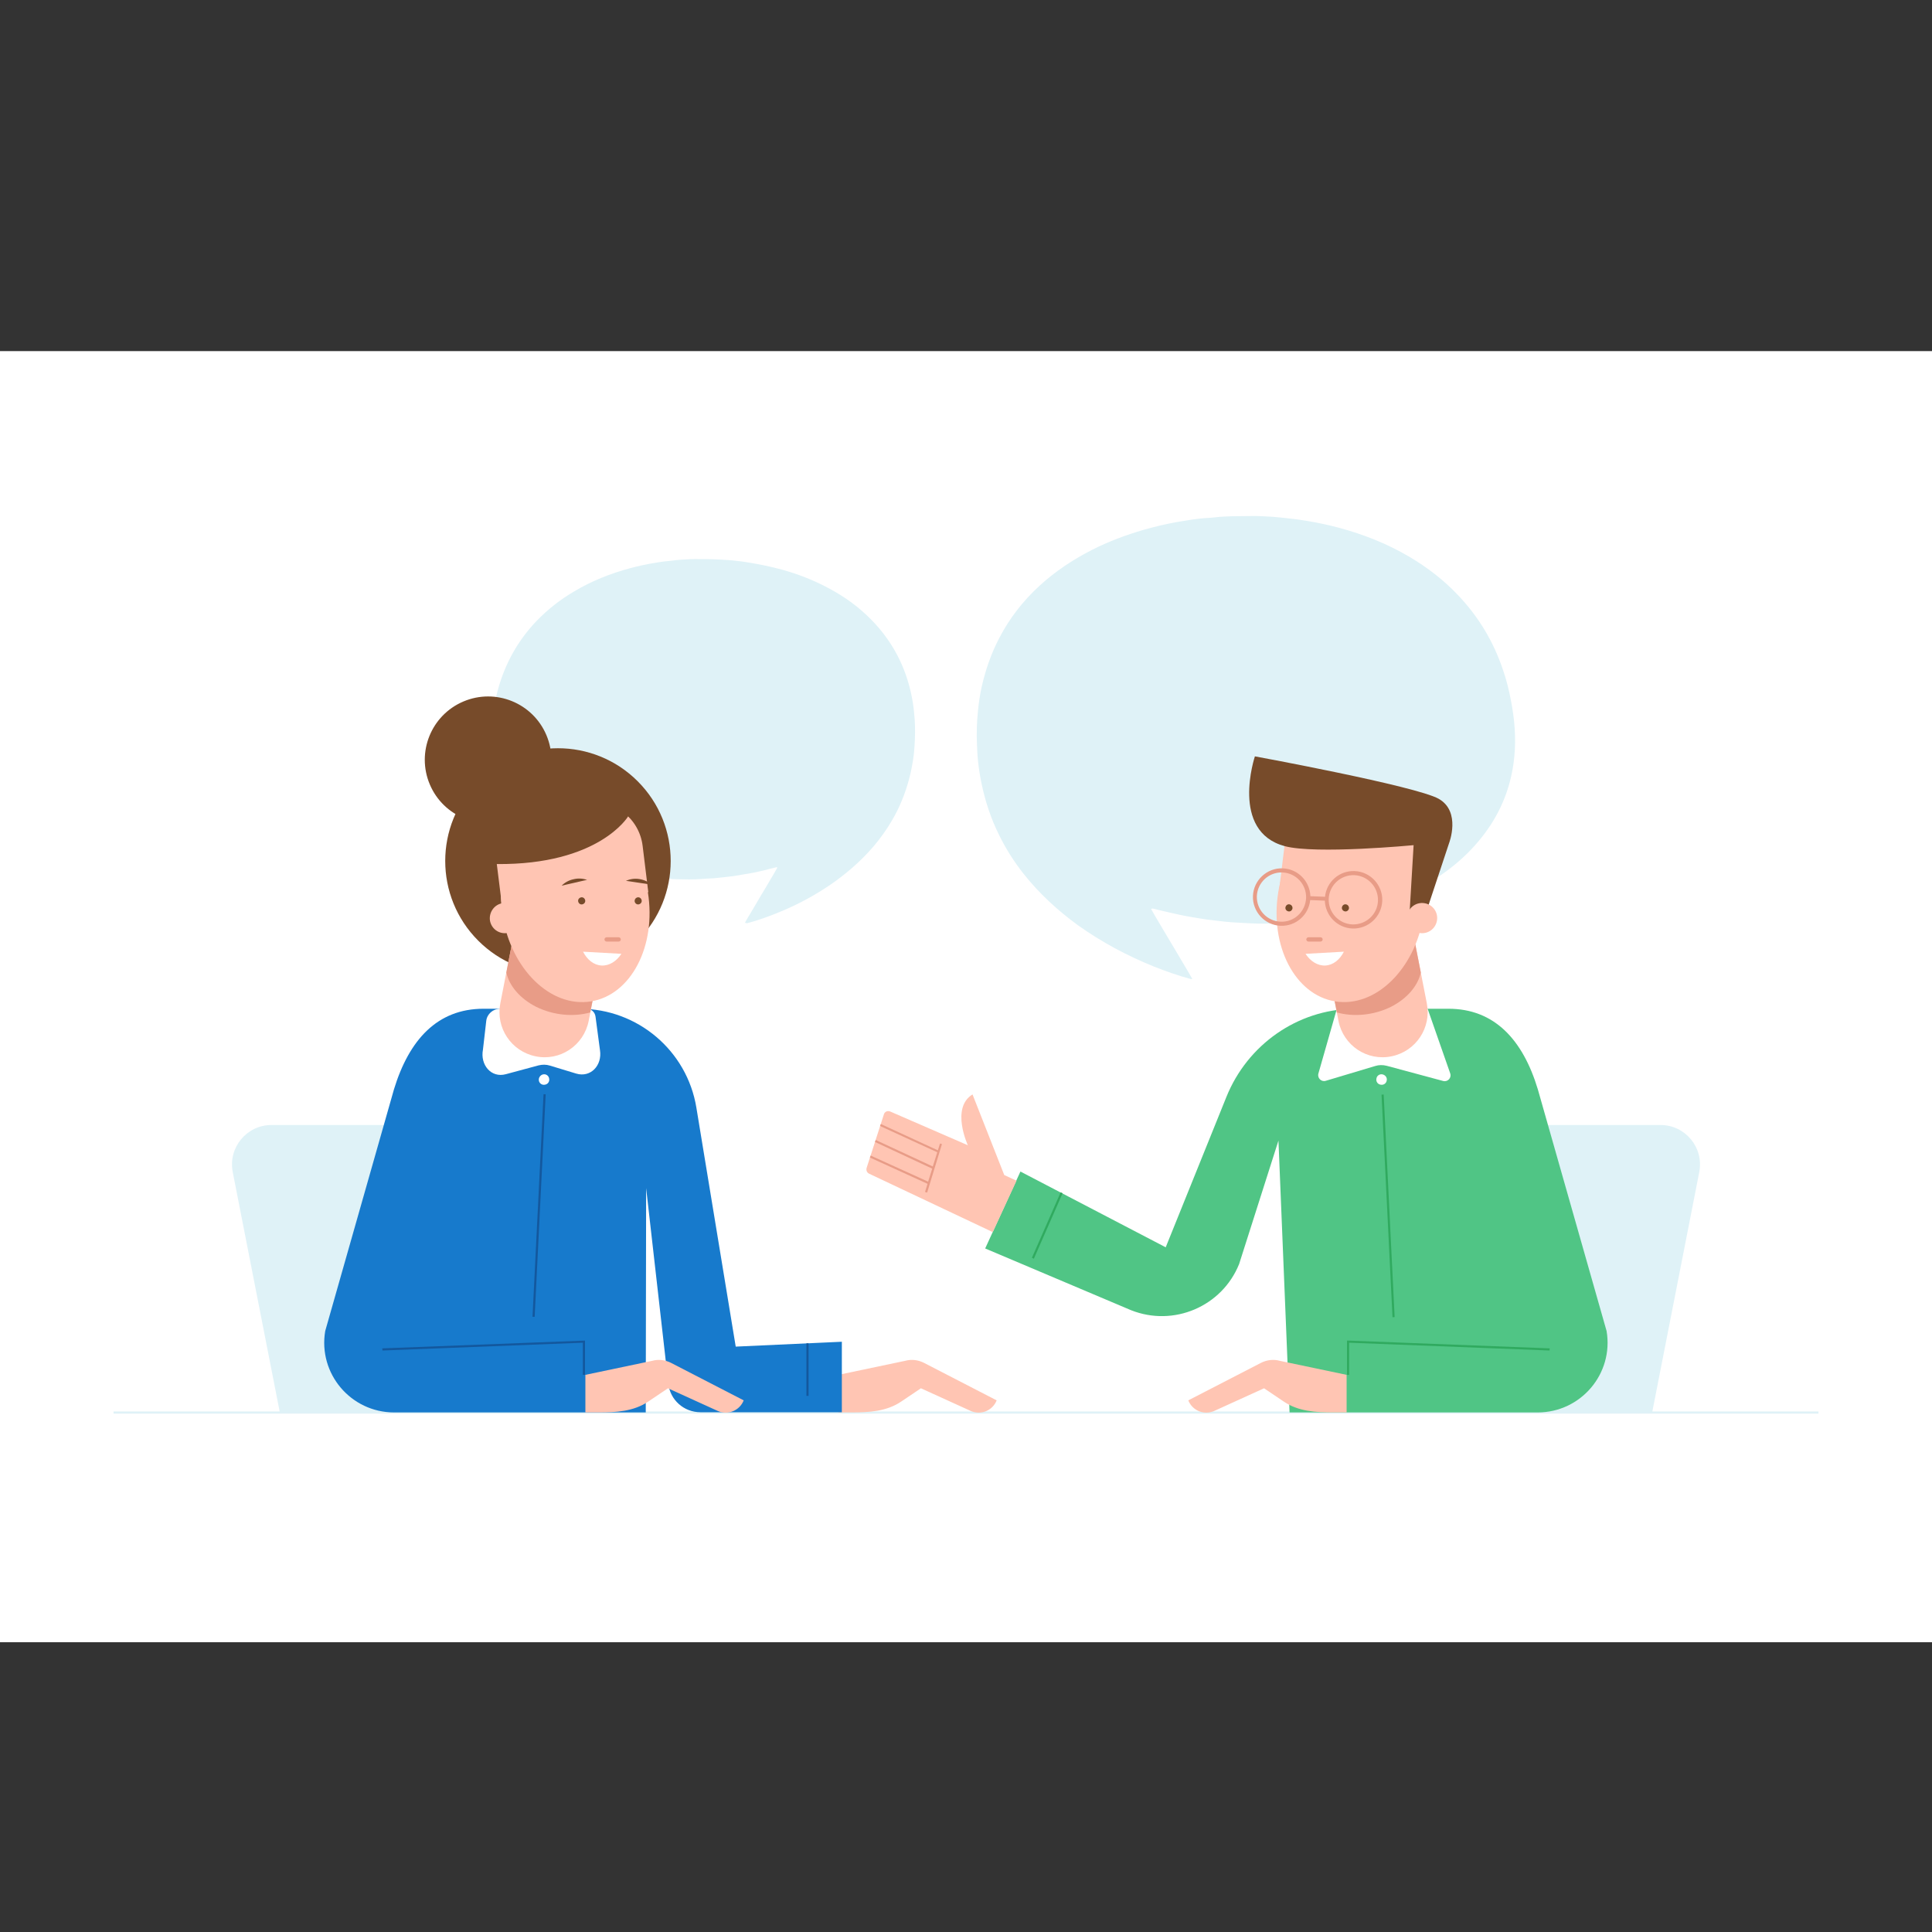 <?xml version="1.0" encoding="utf-8"?>
<!-- Generator: Adobe Illustrator 24.0.3, SVG Export Plug-In . SVG Version: 6.00 Build 0)  -->
<svg version="1.1" id="Layer_1" xmlns="http://www.w3.org/2000/svg" xmlns:xlink="http://www.w3.org/1999/xlink" x="0px" y="0px"
	 viewBox="0 0 992.1 992.1" style="enable-background:new 0 0 992.1 992.1;" xml:space="preserve">
<rect x="0" y="0" width="992.1" height="992.1" fill="#333333" stroke="none"/>
<style type="text/css">
	.st0{fill:#FFFFFF;}
	.st1{fill:#DFF2F7;}
	.st2{fill:#FFC5B3;}
	.st3{fill:#177ACC;}
	.st4{fill:#774B2A;}
	.st5{fill:#50C585;}
	.st6{fill:#E89C87;}
	.st7{fill:#30AA5F;}
	.st8{fill:none;stroke:#30AA5F;stroke-width:3;stroke-miterlimit:10;}
	.st9{fill:#13589E;}
</style>
<rect y="180.3" class="st0" width="992.1" height="663"/>
<g>
	<g>
		<rect x="58.3" y="724.8" class="st1" width="875.5" height="1.1"/>
	</g>
	<path class="st1" d="M382.5,473.9c1.1-2.1,2.3-3.9,3.4-5.8c1.1-1.9,2.2-3.7,3.3-5.6c1.1-1.9,2.2-3.8,3.4-5.7
		c1.1-1.9,2.2-3.7,3.3-5.6c1.1-1.9,2.3-3.8,3.3-5.7c-0.5-0.3-0.9-0.1-1.2,0c-1.8,0.4-3.7,0.9-5.5,1.4c-3.3,0.8-6.6,1.5-10,2
		c-2,0.3-3.9,0.7-5.9,1c-1.7,0.2-3.5,0.4-5.2,0.6c-1.3,0.1-2.6,0.3-3.9,0.4c-0.3,0-0.5,0.1-0.8,0.1c-2.3,0.1-4.7,0.2-7,0.4
		c-4,0.3-7.9,0.2-11.9,0.1c-2.3,0-4.6-0.3-6.9-0.4c-1.5-0.1-2.9-0.2-4.3-0.3c-1.7-0.2-3.5-0.4-5.2-0.7c-1.8-0.3-3.6-0.6-5.3-0.9
		c-5.8-1-11.5-2.4-17.1-4.2c-8-2.6-15.5-5.9-22.7-10.3c-5.3-3.2-10.2-7-14.6-11.3c-8.3-8.2-14.2-17.7-17.3-29
		c-0.9-3.3-1.5-6.7-1.8-10.1c-0.4-3.8-0.4-7.6-0.1-11.4c0.2-3.8,0.8-7.5,1.5-11.3c0.8-4.2,1.8-8.3,3.2-12.4
		c3.9-11.5,10-21.6,18.3-30.3c5.8-6,12.3-11.1,19.5-15.3c8.9-5.3,18.5-9.1,28.5-11.8c4.1-1.1,8.2-2,12.4-2.7c2.4-0.4,4.9-0.8,7.3-1
		c2.3-0.2,4.5-0.6,6.8-0.7c3-0.2,6.1-0.4,9.1-0.3c2.5,0,4.9,0,7.4,0.1c2.4,0.1,4.8,0.2,7.3,0.4c1.4,0.1,2.8,0.2,4.2,0.4
		c1.6,0.2,3.2,0.3,4.7,0.6c2,0.3,3.9,0.6,5.9,1c4.6,0.8,9.1,1.9,13.6,3.1c7.4,2.1,14.5,4.8,21.3,8.3c7.7,3.9,14.8,8.6,21.1,14.5
		c6.6,6.1,12,13,16.2,21c3.3,6.3,5.6,12.9,7.1,19.8c0.7,3.2,1.2,6.4,1.5,9.7c0.5,4.6,0.6,9.2,0.4,13.7c-0.1,2.1-0.2,4.2-0.4,6.3
		c-0.3,3.1-0.8,6.1-1.4,9.1c-1.5,7.2-3.8,14.1-7,20.7c-2.8,5.7-6.2,11-10.1,16c-6.3,8-13.7,14.7-21.9,20.7
		c-9.6,6.9-19.9,12.4-30.8,16.7c-4.8,1.9-9.6,3.6-14.6,4.9C383.1,473.9,382.8,473.9,382.5,473.9z"/>
	<path class="st2" d="M430.5,706v19.3h6.7c9.1,0,18.1-0.5,25.6-5.6l10.1-6.8l25.5,11.6c5.2,2.4,11.3-0.1,13.4-5.4l0,0l-37.4-19.3
		c-3-1.5-6.4-1.9-9.6-1L430.5,706z"/>
	<path class="st1" d="M263.4,577.7h-124c-12.7,0-22.3,11.6-19.9,24.1l24.2,123.5H309L283.3,594C281.4,584.5,273.1,577.7,263.4,577.7
		z"/>
	<path class="st3" d="M377.8,691.5l-20.2-122.7c-4.8-29.3-30.2-50.8-59.9-50.8h-1.7h-47.7c-23.7,0-38.2,15.9-46,41.4l-35.3,124.1
		c-3.7,21.9,13.2,41.8,35.4,41.8h129.2l0.2-115.2l11.4,100.4c0.9,8.4,8,14.7,16.5,14.7h72.6V689L377.8,691.5z"/>
	
		<ellipse transform="matrix(0.707 -0.707 0.707 0.707 -228.672 332.18)" class="st4" cx="286.6" cy="442.1" rx="57.9" ry="57.9"/>
	
		<ellipse transform="matrix(0.921 -0.39 0.39 0.921 -132.311 128.825)" class="st4" cx="250.7" cy="389.9" rx="32.5" ry="32.5"/>
	<path class="st1" d="M728.7,577.7h124c12.7,0,22.3,11.6,19.9,24.1l-24.2,123.5H683.1L708.9,594
		C710.7,584.5,719.1,577.7,728.7,577.7z"/>
	<path class="st1" d="M612.3,502.8c-1.4-2.6-2.9-5-4.3-7.4c-1.4-2.4-2.8-4.7-4.2-7.1c-1.4-2.4-2.9-4.8-4.3-7.2
		c-1.4-2.4-2.8-4.7-4.2-7.1c-1.4-2.4-2.9-4.8-4.2-7.2c0.6-0.4,1.1-0.2,1.6-0.1c2.3,0.6,4.7,1.2,7,1.7c4.2,1,8.4,1.9,12.7,2.6
		c2.5,0.4,5,0.9,7.4,1.2c2.2,0.3,4.4,0.5,6.7,0.8c1.7,0.2,3.3,0.4,5,0.5c0.3,0,0.7,0.1,1,0.1c3,0.2,5.9,0.3,8.9,0.5
		c5,0.3,10.1,0.2,15.1,0.1c2.9,0,5.8-0.4,8.7-0.6c1.8-0.1,3.7-0.2,5.5-0.4c2.2-0.2,4.4-0.5,6.7-0.9c2.3-0.3,4.5-0.7,6.8-1.1
		c7.4-1.2,14.7-3.1,21.8-5.4c10.1-3.3,19.8-7.6,28.8-13.1c6.7-4.1,13-8.9,18.6-14.4c10.5-10.4,18.1-22.5,21.9-36.8
		c1.1-4.2,1.9-8.5,2.3-12.9c0.5-4.8,0.5-9.6,0.2-14.5c-0.3-4.8-1-9.6-1.9-14.3c-1-5.3-2.3-10.6-4.1-15.8
		c-4.9-14.6-12.6-27.4-23.3-38.6c-7.3-7.7-15.7-14.1-24.8-19.5c-11.4-6.7-23.5-11.5-36.2-14.9c-5.2-1.4-10.4-2.5-15.7-3.4
		c-3.1-0.5-6.2-1-9.3-1.3c-2.9-0.3-5.8-0.7-8.7-0.9c-3.9-0.2-7.7-0.5-11.6-0.4c-3.1,0.1-6.3,0-9.4,0.1c-3.1,0.1-6.2,0.2-9.2,0.6
		c-1.8,0.2-3.6,0.3-5.4,0.4c-2,0.2-4,0.4-6,0.7c-2.5,0.4-5,0.8-7.4,1.2c-5.8,1-11.6,2.4-17.3,4c-9.3,2.7-18.4,6.1-27,10.5
		c-9.7,5-18.8,11-26.8,18.4c-8.4,7.7-15.3,16.6-20.5,26.6c-4.2,8-7.1,16.4-9.1,25.2c-0.9,4.1-1.5,8.2-1.9,12.3
		c-0.6,5.8-0.8,11.6-0.5,17.5c0.1,2.7,0.2,5.4,0.5,8.1c0.4,3.9,1,7.8,1.8,11.6c1.9,9.2,4.8,18,8.9,26.3c3.5,7.2,7.8,14,12.8,20.3
		c8,10.1,17.4,18.7,27.8,26.3c12.2,8.7,25.3,15.7,39.2,21.3c6.1,2.4,12.3,4.6,18.6,6.3C611.5,502.7,611.8,502.7,612.3,502.8z"/>
	<path class="st5" d="M743.8,518h-47.7c-0.4,0-0.9,0-1.3,0c-28.7,0.5-54.2,18.5-65,45.2l-31.2,77.3L524,601.6l-18.1,39.5l74.9,31.7
		c21.9,8.7,46.7-1.9,55.5-23.7l20.2-63.4l5.7,139.6h127.4c22.2,0,39.1-19.9,35.4-41.8l-35.3-124.1C782,533.9,767.4,518,743.8,518z"
		/>
	<path class="st0" d="M733.1,518l11.6,33.2c0.8,2.3-1.3,4.5-3.6,3.9l-29-7.8c-2-0.5-4-0.5-5.9,0.1l-25.4,7.6
		c-2.3,0.7-4.4-1.4-3.8-3.7l9.3-32.6L733.1,518z"/>
	<path class="st2" d="M684.9,511.8l2.4,12.4c2.5,12.7,14.8,20.9,27.4,18.2h0c12.4-2.6,20.4-14.6,18-27.1l-9-46.1l-15,18.3
		L684.9,511.8z"/>
	<path class="st6" d="M729.6,499.4l-2.8-14.3c-0.1-0.2-0.2-0.4-0.4-0.5l-7.3-9.7l-10.4,12.7l-23.8,24.2l1.6,8.1
		c8.6,2.4,18.9,1.5,27.8-2.9h0C722.7,512.7,728.1,506.2,729.6,499.4z"/>
	
		<ellipse transform="matrix(0.159 -0.987 0.987 0.159 125.195 1075.354)" class="st2" cx="694" cy="464.2" rx="50.7" ry="37.8"/>
	<path class="st2" d="M656.7,458.1l2.9-23.7c1.7-14.1,14.6-24.2,28.7-22.4l23.8,2.9c14.1,1.7,24.2,14.6,22.4,28.7l-3.3,26.5
		L656.7,458.1z"/>
	<path class="st6" d="M695.6,447.3c-7.8-0.3-14.4,5.5-15.2,13.2l-7.5-0.3c-0.3-7.7-6.4-14-14.2-14.3c-8.1-0.3-15,6.1-15.3,14.2
		c-0.3,8.1,6.1,15,14.2,15.3c7.8,0.3,14.4-5.5,15.2-13.2l7.5,0.3c0.3,7.7,6.4,14,14.2,14.3c8.1,0.3,15-6.1,15.3-14.2
		C710.1,454.5,703.7,447.6,695.6,447.3z M657.6,473.3c-7-0.3-12.4-6.1-12.2-13.1c0.3-7,6.1-12.4,13.1-12.2c7,0.3,12.4,6.1,12.2,13.1
		C670.4,468.1,664.6,473.6,657.6,473.3z M694.5,474.7c-7-0.3-12.4-6.1-12.2-13.1c0.3-7,6.1-12.4,13.1-12.2c7,0.3,12.4,6.1,12.2,13.1
		C707.4,469.5,701.5,474.9,694.5,474.7z"/>
	<path class="st6" d="M678.1,483.5h-6.2c-0.6,0-1.1-0.5-1.1-1.1l0,0c0-0.6,0.5-1.1,1.1-1.1h6.2c0.6,0,1.1,0.5,1.1,1.1l0,0
		C679.2,483,678.7,483.5,678.1,483.5z"/>
	<path class="st4" d="M692.7,466.5c-0.2,1-1.1,1.7-2.1,1.5c-1-0.2-1.7-1.1-1.5-2.1c0.2-1,1.1-1.7,2.1-1.5
		C692.2,464.6,692.8,465.5,692.7,466.5z"/>
	<path class="st0" d="M712.1,554.8c-0.2,1.5-1.6,2.5-3.1,2.2c-1.5-0.2-2.5-1.6-2.2-3.1c0.2-1.5,1.6-2.5,3.1-2.2
		C711.4,552,712.4,553.4,712.1,554.8z"/>
	<path class="st4" d="M663.7,466.5c-0.2,1-1.1,1.7-2.1,1.5c-1-0.2-1.7-1.1-1.5-2.1c0.2-1,1.1-1.7,2.1-1.5
		C663.2,464.6,663.8,465.5,663.7,466.5z"/>
	<path class="st0" d="M670.4,489.8c2.5,3.8,6.2,6.2,10.2,6c4-0.2,7.4-3,9.5-7.1L670.4,489.8z"/>
	<path class="st4" d="M731.1,472.2l13-39.2c0,0,6.3-16.2-5.3-22.8c-11.7-6.6-94.4-21.8-94.4-21.8s-12.9,38.5,15.3,46.1
		c16,4.3,66.2-0.5,66.2-0.5l-2.1,35.3L731.1,472.2z"/>
	<path class="st2" d="M737.9,472.7c-0.7,4.2-4.6,7.1-8.9,6.4c-4.2-0.7-7.1-4.6-6.4-8.9c0.7-4.2,4.6-7.1,8.9-6.4
		C735.8,464.5,738.6,468.5,737.9,472.7z"/>
	<path class="st2" d="M509.8,632.7l-63.5-30c-1.1-0.5-1.6-1.7-1.3-2.9l8.9-27.6c0.4-1.4,2-2,3.3-1.4l39.8,17.3
		c0,0-8.9-19.2,2.4-26.1l16.3,41.4l6.3,2.9L509.8,632.7z"/>
	<polygon class="st6" points="482.7,587.2 481.6,590.7 452.3,577.2 451.9,578.2 481.3,591.7 479,599 449.7,585.4 449.3,586.4 
		478.7,600.1 476.6,606.8 447.1,593.4 446.7,594.4 476.3,607.9 475,612.1 476.1,612.4 483.7,587.5 	"/>
	<path class="st2" d="M691.5,706v19.3h-6.7c-9.1,0-18.1-0.5-25.6-5.6l-10.1-6.8l-25.5,11.6c-5.2,2.4-11.3-0.1-13.4-5.4l0,0
		l37.4-19.3c3-1.5,6.4-1.9,9.6-1L691.5,706z"/>
	<g>
		<polygon class="st7" points="692.8,706 691.7,706 691.7,688.4 692.3,688.4 795.8,692.4 795.7,693.5 692.8,689.5 		"/>
	</g>
	<path class="st8" d="M765.3,584.6"/>
	<g>
		
			<rect x="519.1" y="628.7" transform="matrix(0.402 -0.916 0.916 0.402 -254.675 868.658)" class="st7" width="36.7" height="1.1"/>
	</g>
	<g>
		
			<rect x="712.1" y="561.9" transform="matrix(0.999 -4.918137e-02 4.918137e-02 0.999 -29.588 35.797)" class="st7" width="1.1" height="114.4"/>
	</g>
	<path class="st0" d="M249.7,524.2l-1.7,14.8c-1.5,7.8,4.2,14.7,11.8,12.6l16.7-4.5c2-0.5,4-0.5,5.9,0.1l13.5,4.1
		c7.4,2.2,13.4-4.2,12.2-12l-2.3-17.3c-0.3-2.3-2.3-4.1-4.7-4.1l-44.3,0.1C253.2,518,250.1,520.7,249.7,524.2z"/>
	<path class="st2" d="M304.7,511.8l-2.4,12.4c-2.5,12.7-14.8,20.9-27.4,18.2h0c-12.4-2.6-20.4-14.6-18-27.1l9-46.1l15,18.3
		L304.7,511.8z"/>
	<path class="st6" d="M260,499.4l2.8-14.3c0.1-0.2,0.2-0.4,0.4-0.5l7.3-9.7l10.4,12.7l23.8,24.2l-1.6,8.1
		c-8.6,2.4-18.9,1.5-27.8-2.9h0C266.9,512.7,261.5,506.2,260,499.4z"/>
	
		<ellipse transform="matrix(0.987 -0.159 0.159 0.987 -70.182 53.027)" class="st2" cx="295.6" cy="464.2" rx="37.8" ry="50.7"/>
	<path class="st2" d="M332.9,458.1l-2.9-23.7c-1.7-14.1-14.6-24.2-28.7-22.4l-23.8,2.9c-14.1,1.7-24.2,14.6-22.4,28.7l3.3,26.5
		L332.9,458.1z"/>
	<path class="st6" d="M311.5,483.5h6.2c0.6,0,1.1-0.5,1.1-1.1l0,0c0-0.6-0.5-1.1-1.1-1.1h-6.2c-0.6,0-1.1,0.5-1.1,1.1l0,0
		C310.4,483,310.9,483.5,311.5,483.5z"/>
	<path class="st4" d="M296.9,462.9c0.2,1,1.1,1.7,2.1,1.5c1-0.2,1.7-1.1,1.5-2.1c-0.2-1-1.1-1.7-2.1-1.5
		C297.4,461,296.7,461.9,296.9,462.9z"/>
	<path class="st0" d="M276.7,554.8c0.2,1.5,1.6,2.5,3.1,2.2c1.5-0.2,2.5-1.6,2.2-3.1c-0.2-1.5-1.6-2.5-3.1-2.2
		C277.5,552,276.5,553.4,276.7,554.8z"/>
	<path class="st4" d="M325.9,462.9c0.2,1,1.1,1.7,2.1,1.5c1-0.2,1.7-1.1,1.5-2.1c-0.2-1-1.1-1.7-2.1-1.5
		C326.4,461,325.8,461.9,325.9,462.9z"/>
	<path class="st0" d="M319.1,489.8c-2.5,3.8-6.2,6.2-10.2,6c-4-0.2-7.4-3-9.5-7.1L319.1,489.8z"/>
	<path class="st2" d="M251.6,472.7c0.7,4.2,4.6,7.1,8.9,6.4c4.2-0.7,7.1-4.6,6.4-8.9c-0.7-4.2-4.6-7.1-8.9-6.4
		C253.8,464.5,251,468.5,251.6,472.7z"/>
	<path class="st2" d="M300.6,706v19.3h6.7c9.1,0,18.1-0.5,25.6-5.6l10.1-6.8l25.5,11.6c5.2,2.4,11.3-0.1,13.4-5.4l0,0l-37.4-19.3
		c-3-1.5-6.4-1.9-9.6-1L300.6,706z"/>
	<g>
		<polygon class="st9" points="300.4,706 299.3,706 299.3,689.5 196.4,693.5 196.3,692.4 300.4,688.4 		"/>
	</g>
	<path class="st8" d="M226.8,584.6"/>
	<g>
		
			<rect x="219.5" y="618.6" transform="matrix(4.946897e-02 -0.999 0.999 4.946897e-02 -355.387 864.85)" class="st9" width="114.4" height="1.1"/>
	</g>
	<path class="st4" d="M322.5,419.3c0,0-14.9,24.9-67.5,24.4c0,0-9.9-0.6-10.9-7.1c-1-6.5,0.5-16.6,7.4-20.7
		c6.8-4.1,36.7-16.9,57-12.3C328.8,408.1,322.5,419.3,322.5,419.3z"/>
	<path class="st4" d="M301.5,451.8c-2.2-0.7-4.6-0.9-7-0.3c-2.4,0.5-4.5,1.7-6.1,3.3L301.5,451.8z"/>
	<path class="st4" d="M334.7,454.3c-1.8-1.5-3.9-2.5-6.4-2.9c-2.4-0.4-4.8,0-6.9,0.9L334.7,454.3z"/>
	<g>
		<rect x="414.1" y="689.8" class="st9" width="1.1" height="27"/>
	</g>
</g>
</svg>
